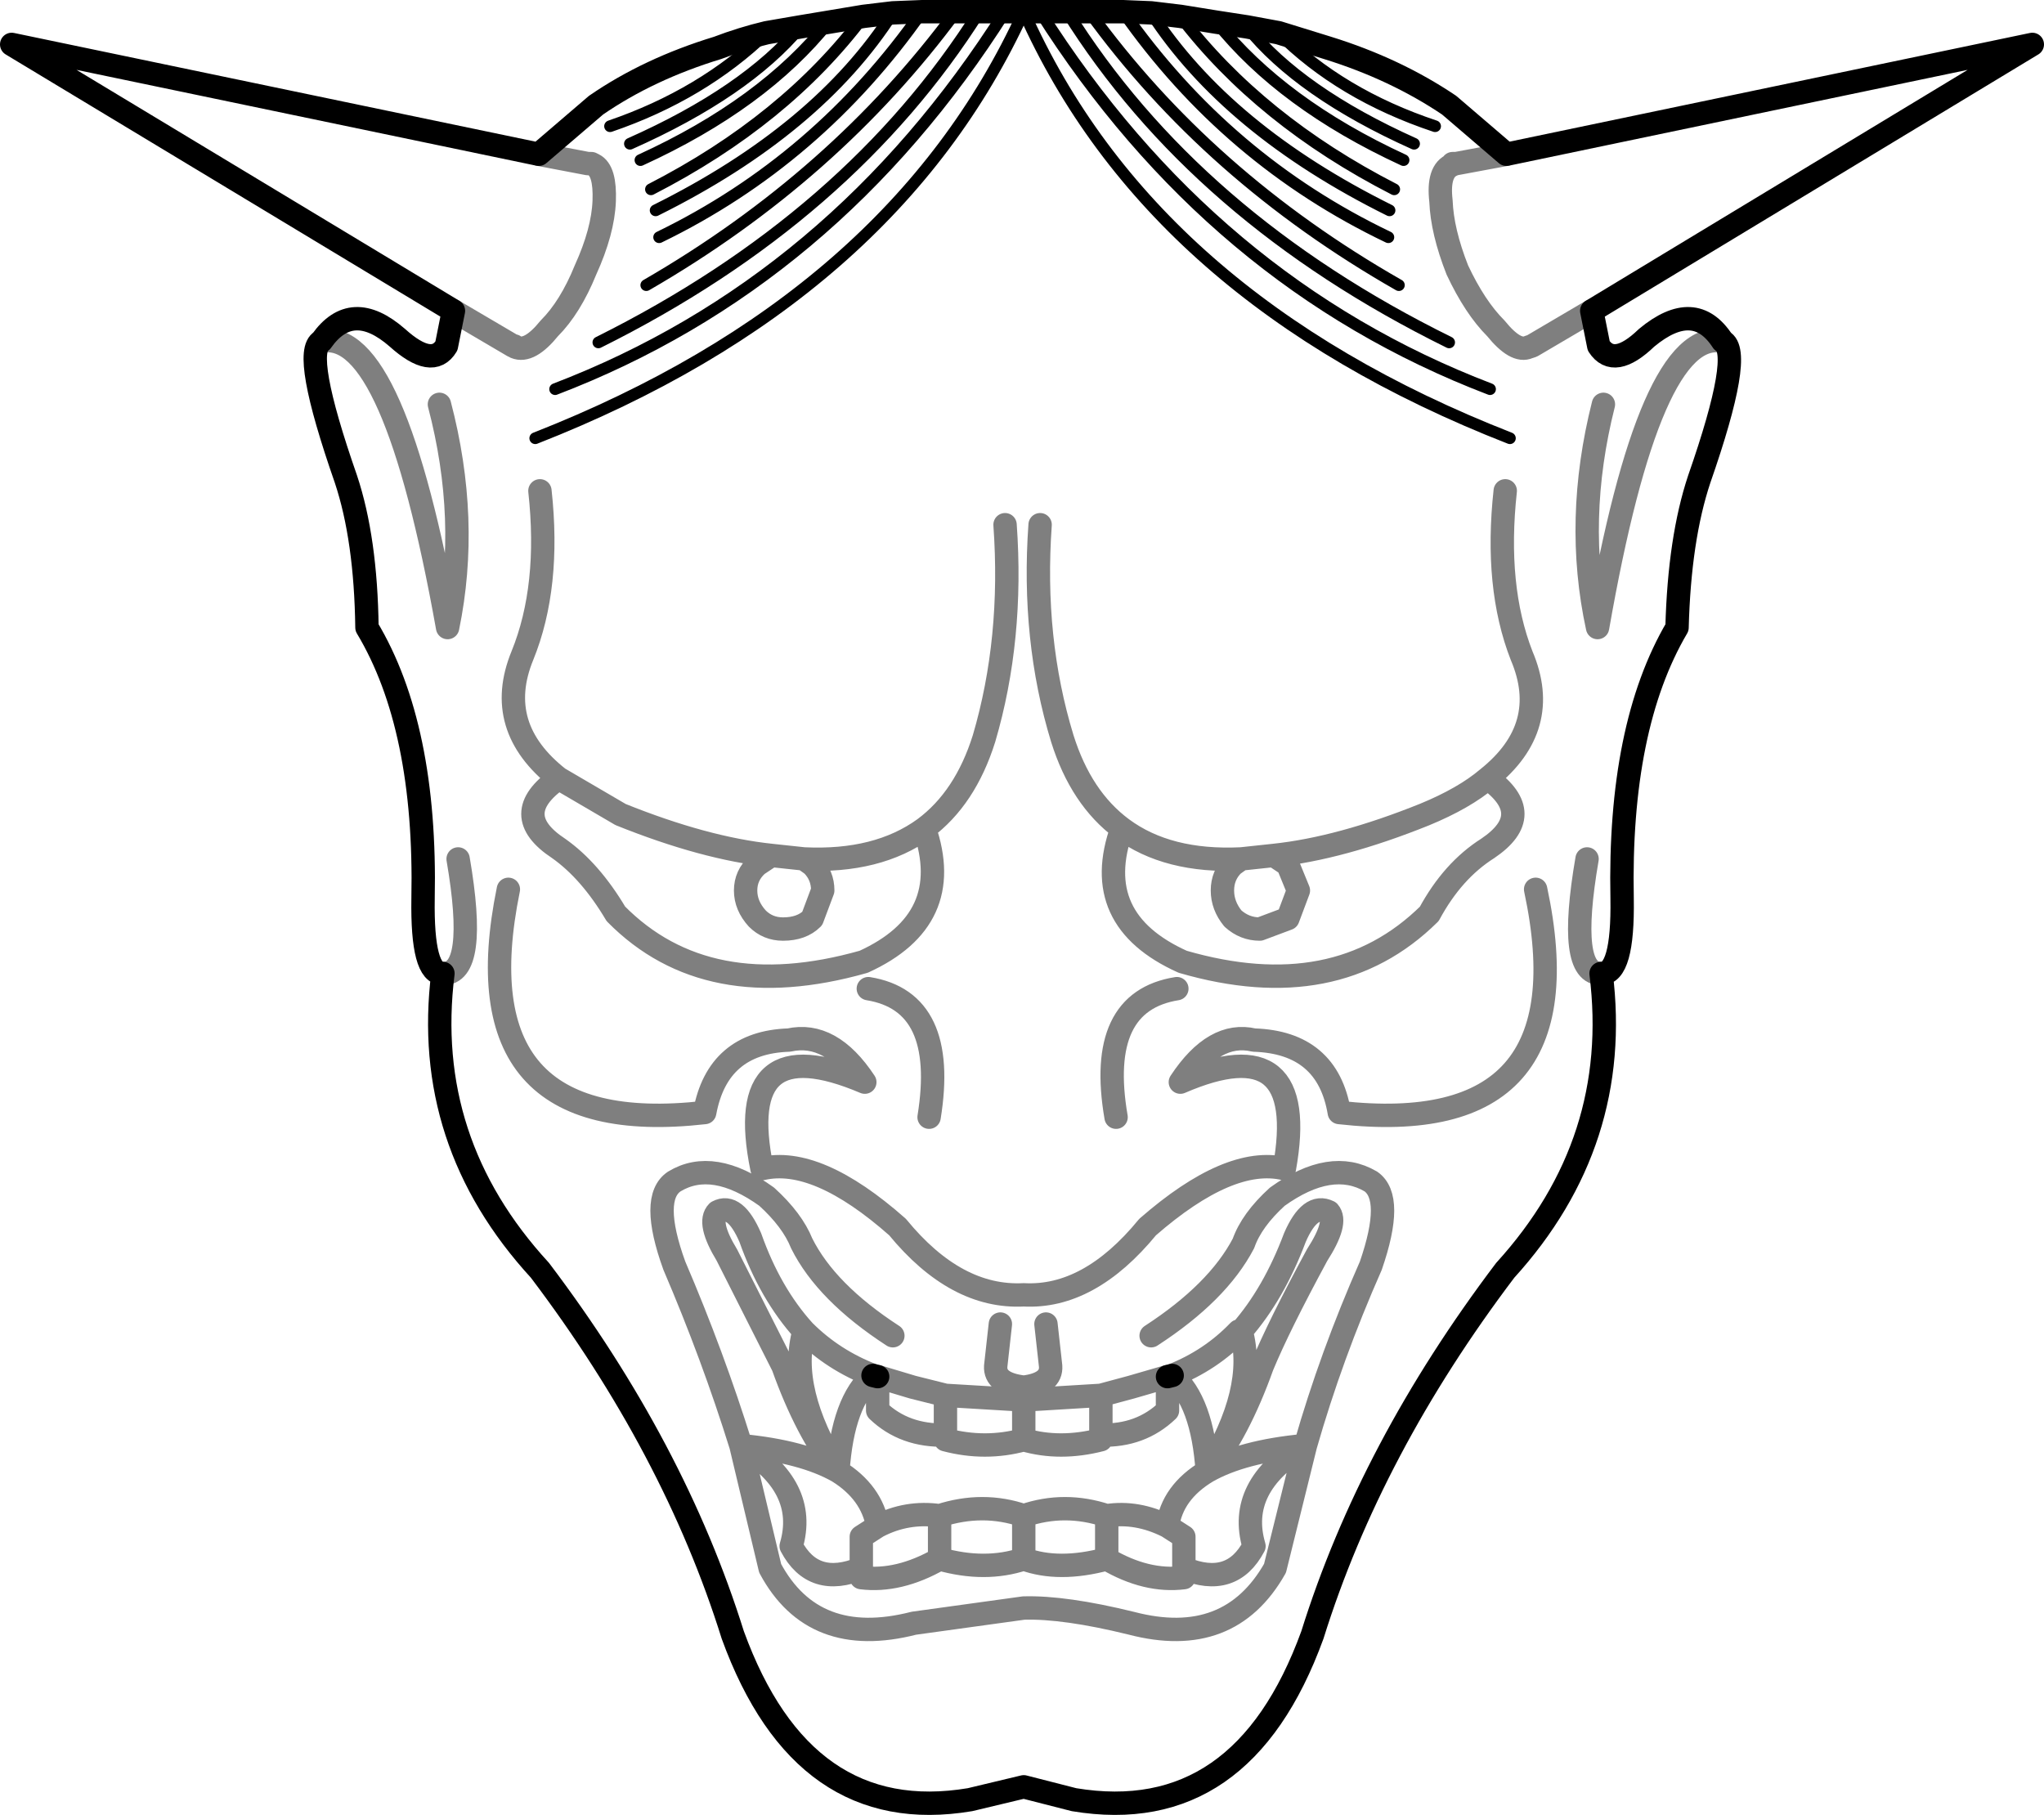 <?xml version="1.0" encoding="UTF-8" standalone="no"?>
<svg xmlns:xlink="http://www.w3.org/1999/xlink" height="77.65px" width="87.45px" xmlns="http://www.w3.org/2000/svg">
  <g transform="matrix(1.0, 0.0, 0.0, 1.0, -356.2, -101.8)">
    <path d="M397.1 102.3 L398.1 102.3 399.2 102.3 400.0 102.3 400.7 102.3 401.85 102.3 402.8 102.3 404.25 102.3 405.45 102.35 406.7 102.5 408.25 102.75 409.55 102.95 410.9 103.2 413.0 103.85 Q415.9 104.75 418.2 106.3 L420.65 108.4 443.15 103.7 424.3 115.1 424.6 116.6 Q425.25 117.6 426.65 116.25 428.7 114.55 429.9 116.4 430.8 116.85 428.9 122.3 428.05 124.85 427.95 128.65 425.45 132.9 425.6 140.25 425.65 143.5 424.7 143.45 425.6 150.65 420.6 156.15 414.85 163.75 412.35 171.75 409.35 180.0 402.15 178.8 L400.0 178.25 397.7 178.8 Q390.55 180.0 387.55 171.75 385.05 163.75 379.3 156.15 374.25 150.65 375.15 143.45 374.25 143.5 374.3 140.25 374.45 132.9 371.9 128.65 371.85 124.85 371.0 122.3 369.1 116.85 369.95 116.4 371.25 114.55 373.2 116.25 374.7 117.6 375.3 116.6 L375.6 115.1 356.7 103.7 379.25 108.4 381.7 106.3 Q383.95 104.75 386.9 103.85 387.95 103.45 389.0 103.2 L390.45 102.95 391.65 102.75 393.15 102.5 394.4 102.35 395.65 102.3 397.1 102.3 M393.55 160.65 L393.75 160.7 M406.15 160.7 L406.35 160.65" fill="none" stroke="#000000" stroke-linecap="round" stroke-linejoin="round" stroke-width="1.0"/>
    <path d="M397.1 102.3 Q391.9 109.35 383.85 114.0 M399.2 102.3 Q391.85 113.9 379.95 118.45 M420.8 120.55 Q405.45 114.55 400.0 102.3 394.4 114.55 379.1 120.55 M398.1 102.3 Q392.55 111.1 381.8 116.45 M389.0 103.2 Q386.25 105.85 382.3 107.2 M390.45 102.95 Q388.1 105.75 383.15 107.95 M391.65 102.75 Q388.85 106.25 383.6 108.65 M393.15 102.5 Q389.8 106.95 384.05 109.9 M394.4 102.35 Q391.2 107.35 384.25 110.8 M395.65 102.3 Q391.2 108.65 384.4 111.95 M410.9 103.2 Q413.55 105.85 417.6 107.2 M409.55 102.95 Q411.8 105.75 416.7 107.95 M408.25 102.75 Q411.05 106.25 416.25 108.65 M406.7 102.5 Q410.1 106.95 415.85 109.9 M405.45 102.35 Q408.7 107.35 415.65 110.8 M404.25 102.3 Q408.7 108.65 415.6 111.95 M401.85 102.3 Q407.35 111.1 418.2 116.45 M400.7 102.3 Q408.05 113.9 419.95 118.45 M402.8 102.3 Q407.9 109.35 416.05 114.0" fill="none" stroke="#000000" stroke-linecap="round" stroke-linejoin="round" stroke-width="0.5"/>
    <path d="M375.6 115.1 L378.15 116.6 378.2 116.6 378.25 116.65 Q378.85 116.9 379.7 115.85 380.6 114.95 381.25 113.35 382.0 111.7 382.05 110.4 382.1 109.1 381.6 108.85 L381.5 108.8 381.35 108.8 379.25 108.4 M375.15 143.45 Q376.65 143.5 375.8 138.55 M382.55 140.9 Q386.45 144.85 393.15 142.95 397.1 141.15 395.75 137.25 393.75 138.7 390.6 138.55 L390.95 138.8 Q391.4 139.25 391.4 139.9 L390.95 141.1 Q390.5 141.55 389.7 141.55 389.05 141.55 388.6 141.1 388.1 140.55 388.1 139.9 388.1 139.25 388.6 138.8 L389.2 138.4 Q386.35 138.1 382.75 136.65 L380.1 135.1 Q377.9 136.65 380.1 138.1 381.45 139.05 382.55 140.9 M379.3 122.8 Q379.75 126.9 378.55 129.85 377.3 132.9 380.1 135.1 M395.75 137.25 Q397.5 135.95 398.3 133.4 399.55 129.15 399.2 124.25 M420.6 122.8 Q420.15 126.9 421.3 129.85 422.6 132.9 419.85 135.1 422.0 136.65 419.85 138.1 418.35 139.05 417.35 140.9 413.35 144.85 406.8 142.95 402.8 141.15 404.2 137.25 402.45 135.95 401.65 133.4 400.35 129.15 400.7 124.25 M421.9 139.85 Q424.2 150.6 413.5 149.4 413.0 146.4 409.85 146.3 408.15 145.9 406.7 148.1 412.25 145.7 411.15 151.8 408.8 151.25 405.3 154.3 402.8 157.35 400.0 157.2 397.1 157.35 394.6 154.3 391.15 151.25 388.8 151.8 387.55 145.7 393.2 148.1 391.75 145.9 389.95 146.3 386.9 146.4 386.35 149.4 375.75 150.6 377.95 139.85 M389.2 138.4 L390.6 138.55 M369.95 116.4 Q373.05 115.8 375.35 128.65 376.3 124.05 375.0 119.1 M399.0 158.45 L398.8 160.25 Q398.75 161.0 400.0 161.15 401.2 161.0 401.15 160.25 L400.95 158.45 M394.4 158.95 Q391.55 157.1 390.5 155.0 390.1 154.0 389.0 153.0 386.7 151.35 385.05 152.35 384.0 153.05 385.05 155.95 386.7 159.8 387.9 163.65 390.55 163.9 392.05 164.75 390.7 163.05 389.7 160.25 L387.3 155.5 Q386.45 154.1 386.9 153.65 387.65 153.25 388.3 154.75 389.15 157.15 390.6 158.75 391.85 160.0 393.55 160.65 392.25 161.75 392.05 164.75 389.9 161.25 390.6 158.75 M393.75 160.7 L395.25 161.15 396.65 161.5 400.0 161.7 403.3 161.5 404.6 161.15 406.15 160.7 M406.35 160.65 Q408.0 160.0 409.2 158.75 L409.3 158.75 Q410.7 157.15 411.6 154.75 412.25 153.25 413.05 153.65 413.45 154.1 412.55 155.5 410.9 158.55 410.2 160.25 409.2 163.05 407.85 164.75 409.35 163.9 412.0 163.65 409.1 165.4 409.85 167.95 408.9 169.75 406.85 168.9 L406.85 169.3 Q405.25 169.5 403.55 168.5 401.5 169.05 400.0 168.5 398.35 169.05 396.4 168.5 394.65 169.5 393.05 169.3 L393.05 168.9 Q391.0 169.75 390.05 167.95 390.8 165.4 387.9 163.65 L389.15 168.9 Q391.0 172.35 395.3 171.25 L400.0 170.6 Q401.75 170.55 404.6 171.25 408.8 172.35 410.75 168.9 L412.05 163.65 Q413.15 159.8 414.85 155.95 415.85 153.05 414.85 152.35 413.15 151.35 410.85 153.0 409.75 154.0 409.4 155.0 408.3 157.1 405.45 158.95 M393.05 168.9 L393.05 167.55 393.75 167.1 Q393.5 165.65 392.05 164.75 M403.55 168.5 L403.55 166.65 Q401.75 166.05 400.0 166.65 L400.0 168.5 M400.0 161.7 L400.0 163.4 Q401.55 163.85 403.3 163.4 L403.3 163.2 403.3 161.5 M396.65 161.5 L396.65 163.2 396.65 163.4 Q398.35 163.85 400.0 163.4 M400.0 166.65 Q398.25 166.05 396.4 166.65 L396.4 168.5 M396.4 166.65 Q395.0 166.45 393.75 167.1 M393.75 160.7 L393.75 162.15 Q394.9 163.25 396.65 163.2 M393.35 144.1 Q396.75 144.65 395.95 149.6 M420.65 108.4 L418.5 108.8 418.35 108.8 418.35 108.85 Q417.7 109.1 417.85 110.4 417.9 111.7 418.55 113.35 419.3 114.95 420.2 115.85 421.05 116.9 421.6 116.65 L421.75 116.6 424.3 115.1 M410.7 138.4 L409.3 138.55 408.95 138.8 Q408.5 139.25 408.5 139.9 408.5 140.55 408.95 141.1 409.45 141.55 410.1 141.55 L411.3 141.1 411.75 139.9 411.3 138.8 410.7 138.4 Q413.55 138.1 417.15 136.65 418.85 135.95 419.85 135.1 M424.7 143.45 Q423.25 143.5 424.1 138.55 M429.9 116.4 Q426.8 115.8 424.55 128.65 423.55 124.05 424.8 119.1 M407.85 164.75 Q406.35 165.65 406.15 167.1 L406.85 167.55 406.85 168.9 M406.35 160.65 Q407.65 161.75 407.85 164.75 410.0 161.25 409.3 158.75 M403.3 163.2 Q405.0 163.25 406.15 162.15 L406.15 160.7 M409.3 138.55 Q406.15 138.7 404.2 137.25 M406.55 144.1 Q403.1 144.65 403.95 149.6 M406.15 167.1 Q404.85 166.45 403.55 166.65" fill="none" stroke="#000000" stroke-linecap="round" stroke-linejoin="round" stroke-opacity="0.502" stroke-width="1.0"/>
  </g>
</svg>
